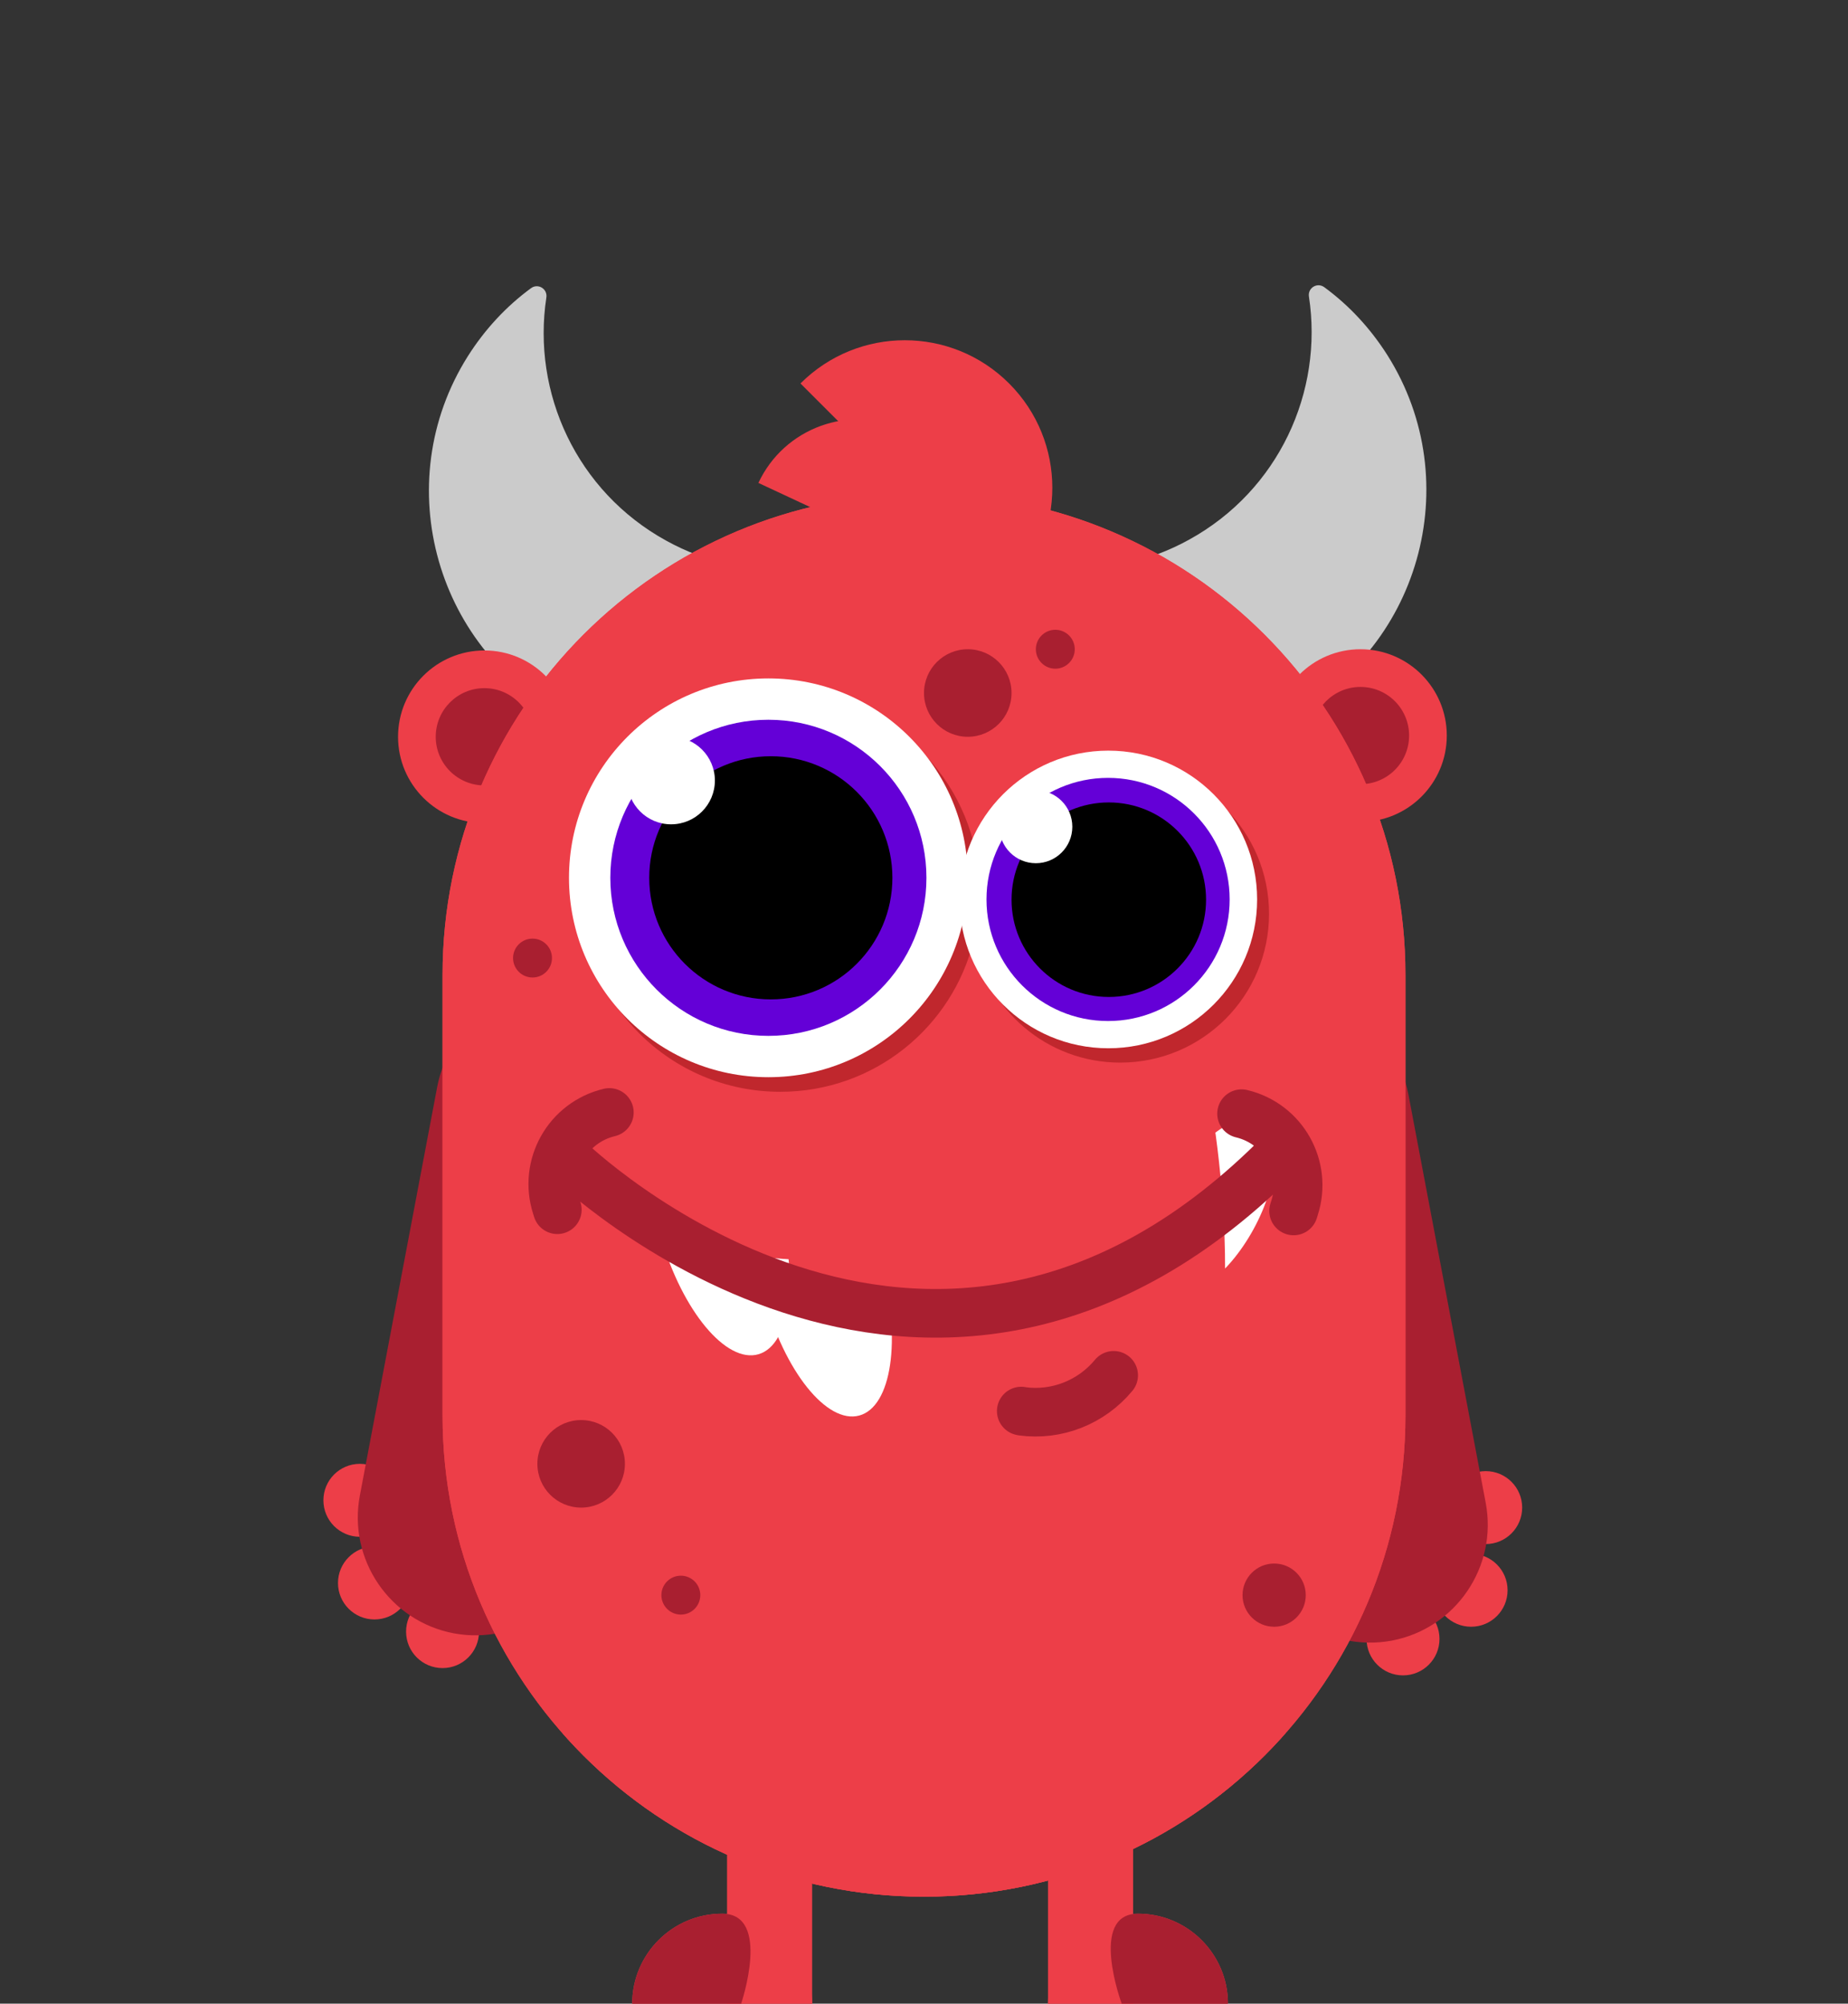 <?xml version="1.0" encoding="utf-8"?>
<!-- Generator: Adobe Illustrator 23.1.0, SVG Export Plug-In . SVG Version: 6.00 Build 0)  -->
<svg version="1.1" id="Calque_1" xmlns="http://www.w3.org/2000/svg" xmlns:xlink="http://www.w3.org/1999/xlink" x="0px" y="0px"
	 viewBox="0 0 760 824" style="enable-background:new 0 0 760 824;" xml:space="preserve">
<rect x="0" y="0" width="760" height="824" fill="#333333" stroke="none"/>
<style type="text/css">
	.st0{fill:#ED3E48;}
	.st1{fill:#A91F30;}
	.st2{fill:#CBCBCB;}
	.st3{fill:#FFFFFF;}
	.st4{clip-path:url(#SVGID_2_);fill:#ED3E48;}
	.st5{clip-path:url(#SVGID_4_);fill:#ED3E48;}
	.st6{clip-path:url(#SVGID_6_);fill:#FFFFFF;}
	.st7{clip-path:url(#SVGID_8_);fill:#FFFFFF;}
	.st8{clip-path:url(#SVGID_10_);fill:#FFFFFF;}
	.st9{fill:none;stroke:#A91F30;stroke-width:20;stroke-linecap:round;stroke-linejoin:round;stroke-miterlimit:10;}
	.st10{fill:#C0272D;}
	.st11{fill:#6400D7;}
</style>
<g id="ROUGE_CORNE_BRAS">
	<g id="PIEDS_-_copie_3">
		<g>
			<path class="st0" d="M468,787L468,787c-20.4,0-37,16.6-37,37l0,0h74l0,0C505,803.6,488.4,787,468,787z"/>
			<rect x="431" y="711" class="st0" width="35" height="113"/>
			<path class="st1" d="M468,787L468,787c-20.4,0-6.7,37-6.7,37H505l0,0C505,803.6,488.4,787,468,787z"/>
		</g>
		<g>
			<path class="st0" d="M297,787L297,787c20.4,0,37,16.6,37,37l0,0h-74l0,0C260,803.6,276.6,787,297,787z"/>
			<rect x="299" y="711" class="st0" width="35" height="113"/>
			<path class="st1" d="M297,787L297,787c20.4,0,7.8,37,7.8,37H260l0,0C260,803.6,276.6,787,297,787z"/>
		</g>
	</g>
	<g id="CORNES">
		<g>
			<path class="st2" d="M489.1,221.9c36.8-20.3,55.2-60.8,49.2-100c-0.5-3.5,3.4-5.9,6.3-3.8c10.1,7.4,18.9,16.8,26,28
				c33,52.3,13.1,122.3-42.6,149.3c-49.5,24-109.6,5.3-136.5-43.4c-5.4-9.8-9.1-20.1-11.1-30.5c-0.7-3.8,3.5-6.7,6.7-4.5
				C416.5,237.1,455.8,240.3,489.1,221.9z"/>
		</g>
		<circle class="st3" cx="391.5" cy="369.5" r="76.5"/>
		<g>
			<path class="st2" d="M273.9,222.3c-36.8-20.3-55.2-60.8-49.2-100c0.5-3.5-3.4-5.9-6.3-3.8c-10.1,7.4-18.9,16.8-26,28
				c-33,52.3-13.1,122.3,42.6,149.3c49.5,24,109.6,5.3,136.5-43.4c5.4-9.8,9.1-20.1,11.1-30.5c0.7-3.8-3.5-6.7-6.7-4.5
				C346.5,237.5,307.1,240.7,273.9,222.3z"/>
		</g>
	</g>
	<g id="OREILLES">
		<g>
			<circle class="st0" cx="559.5" cy="302.5" r="35.5"/>
			<circle class="st1" cx="559.5" cy="302.5" r="20"/>
		</g>
		<g>
			<circle class="st0" cx="199.2" cy="303" r="35.5"/>
			<circle class="st1" cx="199.2" cy="303" r="20"/>
		</g>
	</g>
	<g id="BRAS">
		<g id="Calque_28">
			<circle class="st0" cx="148" cy="617" r="15"/>
			<circle class="st0" cx="154" cy="651" r="15"/>
			<circle class="st0" cx="182" cy="671" r="15"/>
		</g>
		<path class="st1" d="M186.6,671.7L186.6,671.7c-26.3-5-43.6-30.4-38.6-56.7l31.8-168c5-26.3,30.4-43.6,56.7-38.6l0,0
			c26.3,5,43.6,30.4,38.6,56.7l-31.8,168C238.3,659.3,212.9,676.6,186.6,671.7z"/>
	</g>
	<g id="BRAS_-_copie">
		<g id="Calque_28_-_copie">
			<circle class="st0" cx="611" cy="620" r="15"/>
			<circle class="st0" cx="605" cy="654" r="15"/>
			<circle class="st0" cx="577" cy="674" r="15"/>
		</g>
		<path class="st1" d="M572.4,674.7L572.4,674.7c26.3-5,43.6-30.4,38.6-56.7l-31.8-168c-5-26.3-30.4-43.6-56.7-38.6l0,0
			c-26.3,5-43.6,30.4-38.6,56.7l31.8,168C520.7,662.3,546.1,679.6,572.4,674.7z"/>
	</g>
	<g id="CORPS_1_">
		<g>
			<path id="SVGID_13_" class="st0" d="M380,780L380,780c-109.4,0-198-88.6-198-198V401c0-109.4,88.6-198,198-198l0,0
				c109.4,0,198,88.6,198,198v181C578,691.4,489.4,780,380,780z"/>
		</g>
		<g>
			<g>
				<defs>
					<path id="SVGID_1_" d="M380,780L380,780c-109.4,0-198-88.6-198-198V401c0-109.4,88.6-198,198-198l0,0c109.4,0,198,88.6,198,198
						v181C578,691.4,489.4,780,380,780z"/>
				</defs>
				<clipPath id="SVGID_2_">
					<use xlink:href="#SVGID_1_"  style="overflow:visible;"/>
				</clipPath>
				<rect x="114" y="128" class="st4" width="632" height="750"/>
			</g>
		</g>
		<g>
			<g>
				<defs>
					<path id="SVGID_3_" d="M380,780L380,780c-109.4,0-198-88.6-198-198V401c0-109.4,88.6-198,198-198l0,0c109.4,0,198,88.6,198,198
						v181C578,691.4,489.4,780,380,780z"/>
				</defs>
				<clipPath id="SVGID_4_">
					<use xlink:href="#SVGID_3_"  style="overflow:visible;"/>
				</clipPath>
				<ellipse class="st5" cx="380" cy="816" rx="198" ry="156"/>
			</g>
		</g>
	</g>
	<g id="DENTS_1_">
		<g>
			<g>
				<defs>
					<path id="SVGID_5_" d="M218,477.9c0,0,92.7,57.3,164.9,62.2s161-71.8,161-71.8l3.5,118.9l-325.8,9.6L218,477.9z"/>
				</defs>
				<clipPath id="SVGID_6_">
					<use xlink:href="#SVGID_5_"  style="overflow:visible;"/>
				</clipPath>
				
					<ellipse transform="matrix(0.48 -0.877 0.877 0.48 -175.632 695.884)" class="st6" cx="498.9" cy="496" rx="39.9" ry="19"/>
			</g>
		</g>
		<g>
			<g>
				<defs>
					<path id="SVGID_7_" d="M217.2,469.8c0,0,89.8,61.8,161.7,70.2s164.3-63.7,164.3-63.7l-2.4,119l-325.9-6.5L217.2,469.8z"/>
				</defs>
				<clipPath id="SVGID_8_">
					<use xlink:href="#SVGID_7_"  style="overflow:visible;"/>
				</clipPath>
				
					<ellipse transform="matrix(0.965 -0.261 0.261 0.965 -125.856 106.761)" class="st7" cx="338.6" cy="526.8" rx="25" ry="57.4"/>
			</g>
		</g>
		<g>
			<g>
				<defs>
					<path id="SVGID_9_" d="M216,473.2c0,0,91,59.9,163.1,66.8S542,472.9,542,472.9l0.1,119l-326,0.3L216,473.2z"/>
				</defs>
				<clipPath id="SVGID_10_">
					<use xlink:href="#SVGID_9_"  style="overflow:visible;"/>
				</clipPath>
				
					<ellipse transform="matrix(0.96 -0.281 0.281 0.96 -129.103 103.407)" class="st8" cx="295.8" cy="501.6" rx="25" ry="57.4"/>
			</g>
		</g>
	</g>
	<g id="BOUCHE_2_">
		<path class="st9" d="M234,477c0,0,146,142,290,0"/>
		<path class="st9" d="M250.6,457.5L250.6,457.5c-17.2,4.1-27.2,21.9-21.8,38.7l0.4,1.3"/>
		<path class="st9" d="M510.6,458L510.6,458c17.2,4.1,27.2,21.9,21.8,38.7L532,498"/>
	</g>
	<g id="FINITIONS">
		<circle class="st1" cx="398" cy="285" r="18"/>
		<circle class="st1" cx="524" cy="656" r="13"/>
		<circle class="st1" cx="280" cy="656" r="8"/>
		<circle class="st1" cx="239" cy="602" r="18"/>
		<circle class="st1" cx="434" cy="267" r="8"/>
		<circle class="st1" cx="219" cy="394" r="8"/>
		<path class="st9" d="M420,580.3l0.4,0.1c14.2,1.9,28.4-3.7,37.6-14.8l0,0"/>
	</g>
	<g id="YEUX_-_copie_3">
		<path class="st10" d="M460.8,314.7c-27.4,0-50.6,18.1-58.4,42.9c-4.6-40.9-39.3-72.6-81.5-72.6c-45.3,0-82,36.7-82,82
			s36.7,82,82,82c38.6,0,70.9-26.6,79.6-62.5c5.1,28.7,30.1,50.5,60.2,50.5c33.8,0,61.2-27.4,61.2-61.2S494.6,314.7,460.8,314.7z"/>
		<circle class="st3" cx="316" cy="361" r="82"/>
		<circle class="st3" cx="455.8" cy="369.9" r="61.2"/>
		<circle class="st11" cx="455.7" cy="369.9" r="50"/>
		<circle class="st11" cx="316" cy="361" r="65"/>
		<circle cx="456" cy="370" r="40"/>
		<circle cx="317" cy="361" r="50"/>
		<circle class="st3" cx="276" cy="321" r="18"/>
		<circle class="st3" cx="426" cy="340" r="15"/>
	</g>
	<g id="CHEVEUX">
		<g>
			<path class="st0" d="M415,243.5c23.7-23.7,23.7-62.1,0-85.8s-62.1-23.7-85.8,0L415,243.5z"/>
		</g>
		<g>
			<path class="st0" d="M394.1,237c10.6-22.7,0.8-49.7-21.9-60.3c-22.7-10.6-49.7-0.8-60.3,21.9L394.1,237z"/>
		</g>
	</g>
</g>
</svg>
